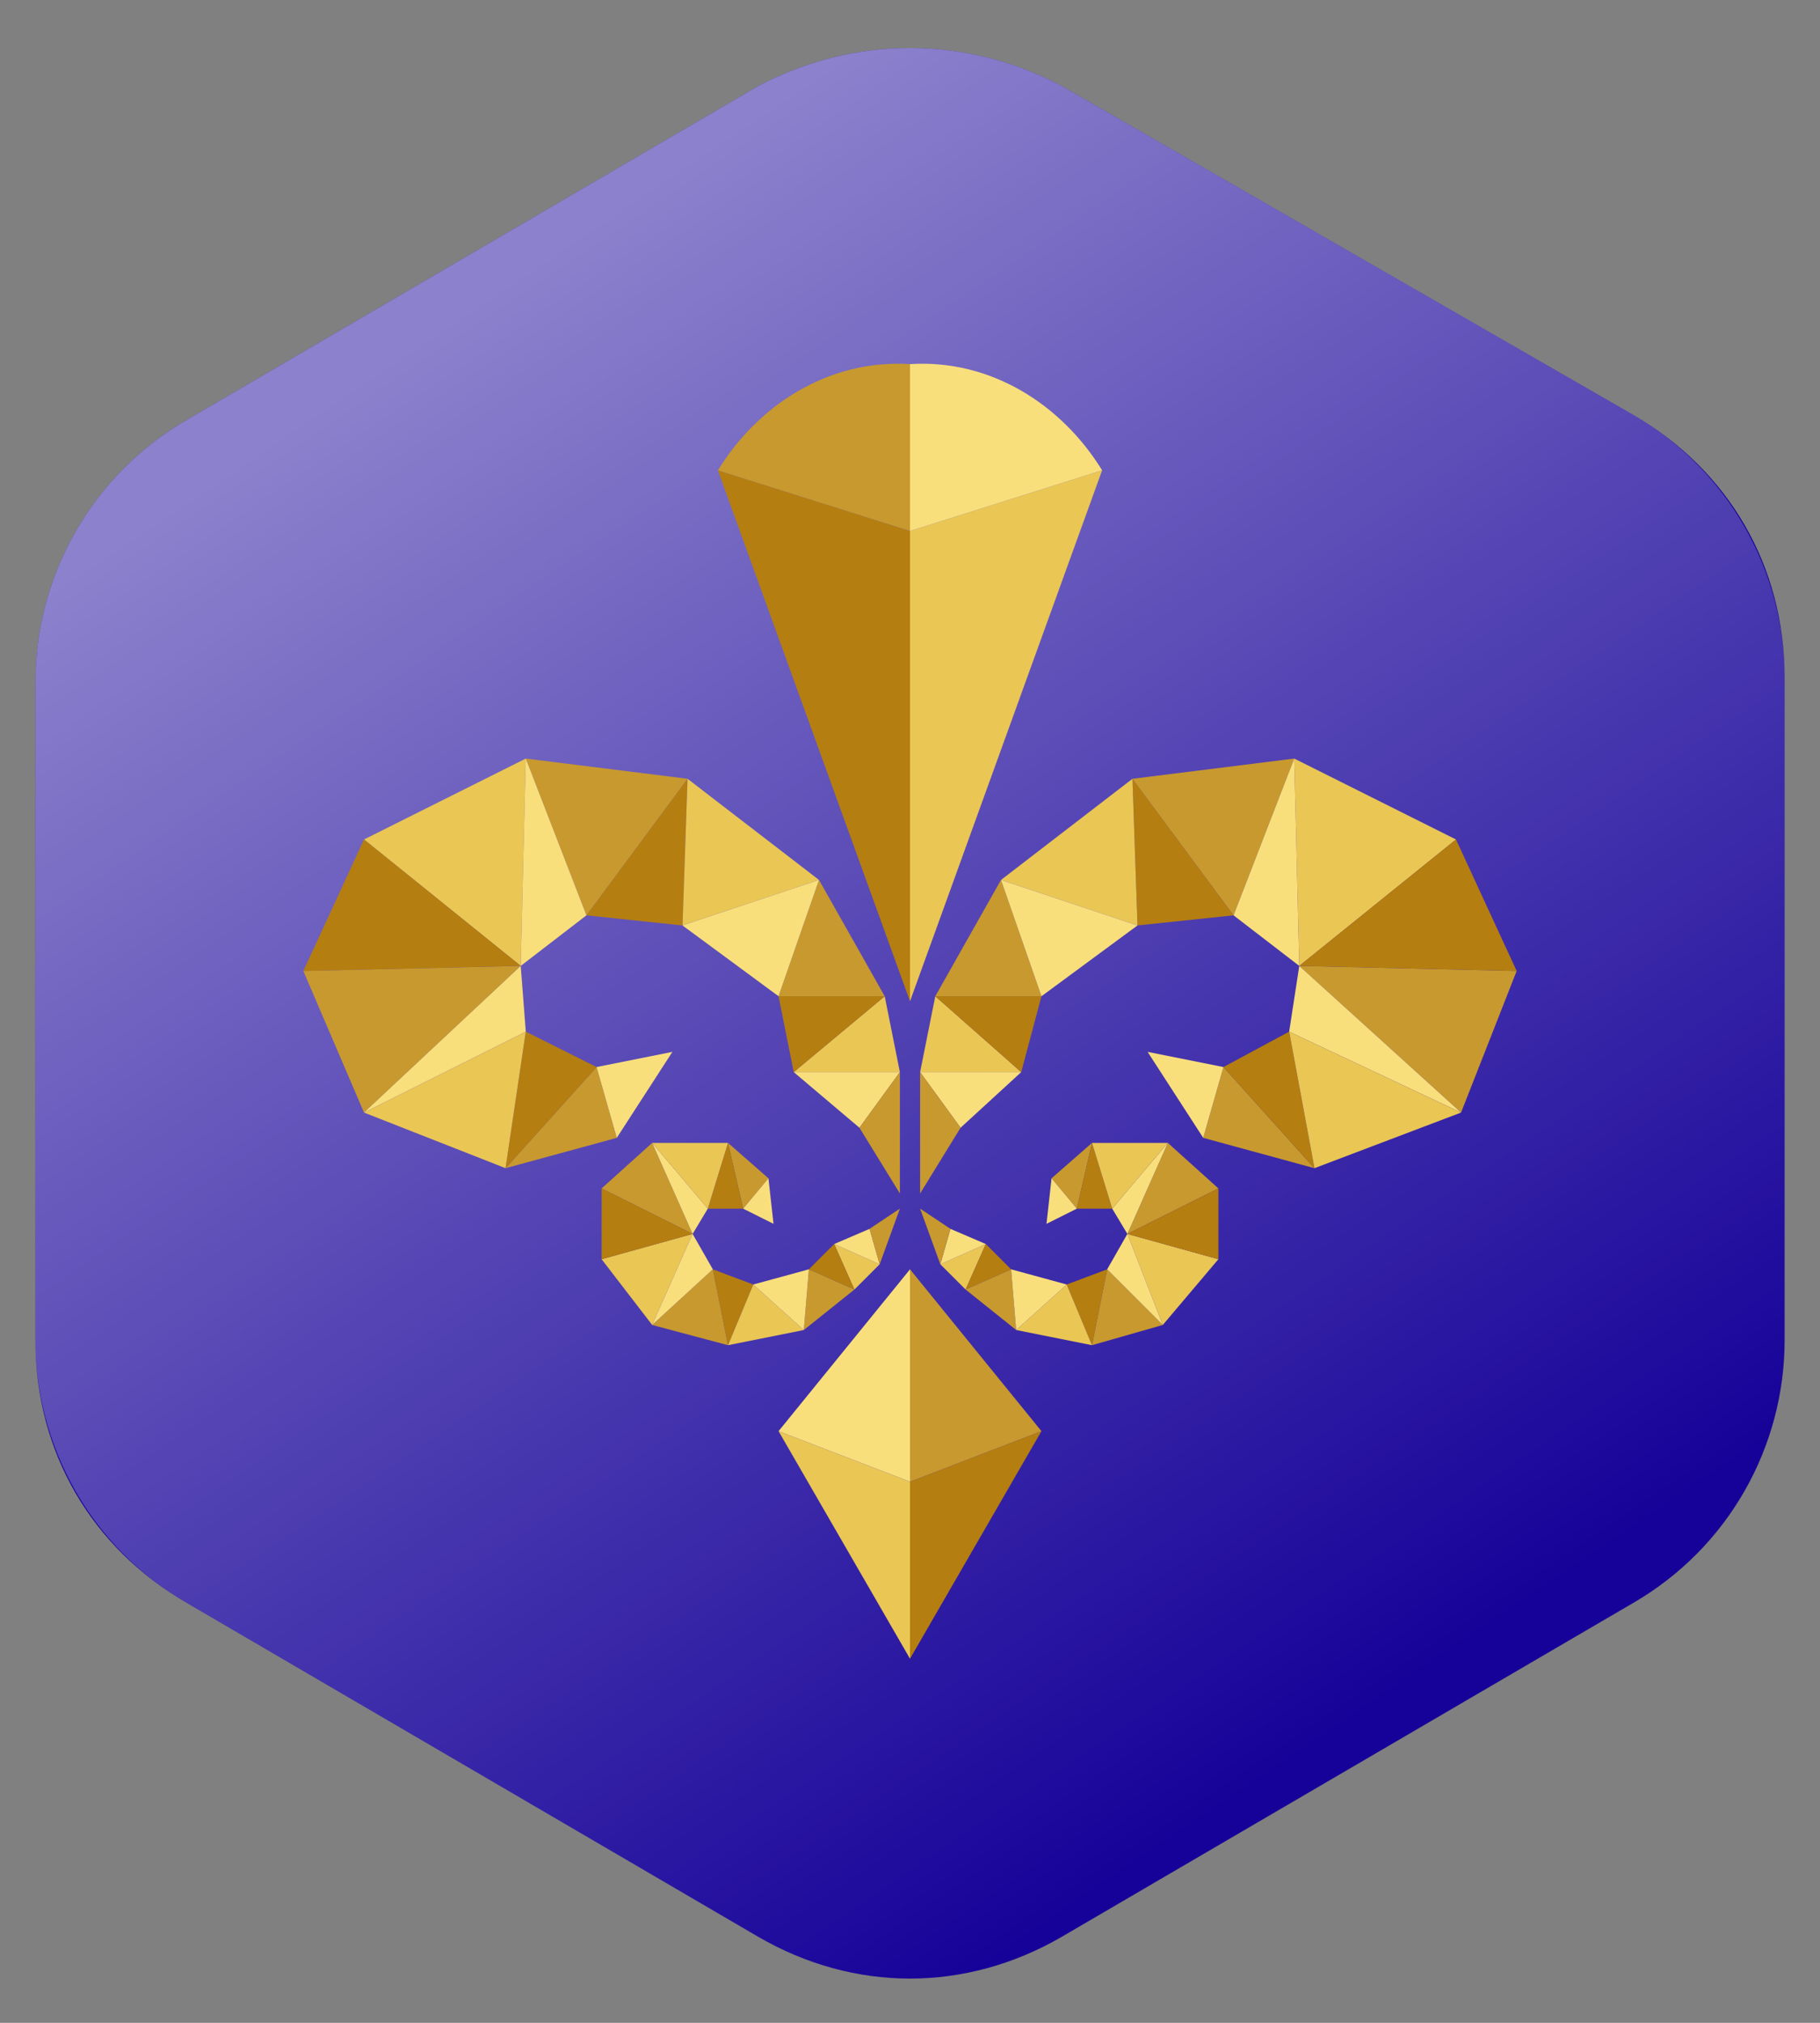 <?xml version="1.0" encoding="utf-8"?>
<!-- Generator: Adobe Illustrator 24.0.1, SVG Export Plug-In . SVG Version: 6.00 Build 0)  -->
<svg version="1.1" id="Calque_1" xmlns="http://www.w3.org/2000/svg" xmlns:xlink="http://www.w3.org/1999/xlink" x="0px" y="0px"
	 viewBox="0 0 36 40" style="enable-background:new 0 0 36 40;" xml:space="preserve">
<rect x="0" y="0" width="36" height="40" fill="#808080" stroke="none"/>
<style type="text/css">
	.st0{fill:#170299;}
	.st1{fill:url(#SVGID_1_);}
	.st2{fill:#EAC654;}
	.st3{fill:#C8992E;}
	.st4{fill:#F9DF7B;}
	.st5{fill:#B57E10;}
</style>
<title>OZTG</title>
<path class="st0" d="M21,1.7l11.3,6.5c1.9,1.1,3,3,3,5.2v13.1c0,2.1-1.1,4.1-3,5.2L21,38.3c-1.9,1.1-4.1,1.1-6,0L3.7,31.7
	c-1.9-1.1-3-3-3-5.2V13.5c0-2.1,1.1-4.1,3-5.2L15,1.7C16.9,0.7,19.1,0.7,21,1.7z"/>
<linearGradient id="SVGID_1_" gradientUnits="userSpaceOnUse" x1="8.887" y1="35.535" x2="27.24" y2="8.277" gradientTransform="matrix(1 0 0 -1 0 42)">
	<stop  offset="0" style="stop-color:#FFFFFF;stop-opacity:0.5"/>
	<stop  offset="1" style="stop-color:#FFFFFF;stop-opacity:0"/>
</linearGradient>
<path class="st1" d="M21,1.7l11.3,6.5c1.9,1.1,3,3.1,3,5.2v13.1c0,2.1-1.1,4.1-3,5.2L21,38.3c-1.9,1.1-4.1,1.1-6,0L3.7,31.7
	c-1.9-1.1-3-3.1-3-5.2V13.5c0-2.1,1.1-4.1,3-5.2L15,1.7C16.9,0.7,19.1,0.7,21,1.7z"/>
<g>
	<polygon class="st2" points="7.2,16.6 10.3,19.1 10.4,15 	"/>
	<polygon class="st3" points="7.2,22 10.3,19.1 6,19.2 	"/>
	<polygon class="st4" points="10.4,20.4 10.3,19.1 7.2,22 	"/>
	<polygon class="st5" points="6,19.2 10.3,19.1 7.2,16.6 	"/>
	<polygon class="st3" points="12.2,22.5 11.8,21.1 10,23.1 	"/>
	<polygon class="st5" points="11.8,21.1 10.4,20.4 10,23.1 	"/>
	<polygon class="st2" points="10,23.1 10.4,20.4 7.2,22 	"/>
	<polygon class="st4" points="13.3,20.8 11.8,21.1 12.2,22.5 	"/>
	<polygon class="st5" points="13.5,18.3 13.6,15.4 11.6,18.1 	"/>
	<polygon class="st2" points="16.2,17.4 13.6,15.4 13.5,18.3 	"/>
	<polygon class="st3" points="13.6,15.4 10.4,15 11.6,18.1 	"/>
	<polygon class="st2" points="17.8,21.2 17.5,19.7 15.7,21.2 	"/>
	<polygon class="st4" points="10.4,15 10.3,19.1 11.6,18.1 	"/>
	<polygon class="st5" points="15.7,21.2 17.5,19.7 15.4,19.7 	"/>
	<polygon class="st3" points="17.5,19.7 16.2,17.4 15.4,19.7 	"/>
	<polygon class="st4" points="15.4,19.7 16.2,17.4 13.5,18.3 	"/>
	<polygon class="st4" points="15.7,21.2 17,22.3 17.8,21.2 	"/>
	<polygon class="st3" points="17,22.3 17.8,23.6 17.8,21.2 	"/>
	<polygon class="st2" points="18,32.8 18,29.3 15.4,28.3 	"/>
	<polygon class="st4" points="15.4,28.3 18,29.3 18,25.1 	"/>
	<polygon class="st5" points="18,32.8 18,29.3 20.6,28.3 	"/>
	<polygon class="st3" points="20.6,28.3 18,29.3 18,25.1 	"/>
	<polygon class="st2" points="11.9,24.9 13.7,24.4 12.9,26.2 	"/>
	<polygon class="st3" points="12.9,22.6 13.7,24.4 11.9,23.5 	"/>
	<polygon class="st4" points="14,23.9 13.7,24.4 12.9,22.6 	"/>
	<polygon class="st5" points="11.9,23.5 13.7,24.4 11.9,24.9 	"/>
	<polygon class="st3" points="15.2,23.3 14.7,23.9 14.4,22.6 	"/>
	<polygon class="st5" points="14.7,23.9 14,23.9 14.4,22.6 	"/>
	<polygon class="st2" points="14.4,22.6 14,23.9 12.9,22.6 	"/>
	<polygon class="st4" points="15.3,24.2 14.7,23.9 15.2,23.3 	"/>
	<polygon class="st5" points="14.9,25.4 14.4,26.6 14.1,25.1 	"/>
	<polygon class="st2" points="15.9,26.3 14.4,26.6 14.9,25.4 	"/>
	<polygon class="st3" points="14.4,26.6 12.9,26.2 14.1,25.1 	"/>
	<polygon class="st2" points="17.4,25 16.9,25.5 16.5,24.6 	"/>
	<polygon class="st4" points="12.9,26.2 13.7,24.4 14.1,25.1 	"/>
	<polygon class="st5" points="16.5,24.6 16.9,25.5 16,25.1 	"/>
	<polygon class="st3" points="16.9,25.5 15.9,26.3 16,25.1 	"/>
	<polygon class="st4" points="16,25.1 15.9,26.3 14.9,25.4 	"/>
	<polygon class="st4" points="16.5,24.6 17.2,24.3 17.4,25 	"/>
	<polygon class="st3" points="17.2,24.3 17.8,23.9 17.4,25 	"/>
	<polygon class="st2" points="24.1,24.9 22.3,24.4 23,26.2 	"/>
	<polygon class="st3" points="23.1,22.6 22.3,24.4 24.1,23.5 	"/>
	<polygon class="st4" points="22,23.9 22.3,24.4 23.1,22.6 	"/>
	<polygon class="st5" points="24.1,23.5 22.3,24.4 24.1,24.9 	"/>
	<polygon class="st3" points="20.8,23.3 21.3,23.9 21.6,22.6 	"/>
	<polygon class="st5" points="21.3,23.9 22,23.9 21.6,22.6 	"/>
	<polygon class="st2" points="21.6,22.6 22,23.9 23.1,22.6 	"/>
	<polygon class="st4" points="20.7,24.2 21.3,23.9 20.8,23.3 	"/>
	<polygon class="st5" points="21.1,25.4 21.6,26.6 21.9,25.1 	"/>
	<polygon class="st2" points="20.1,26.3 21.6,26.6 21.1,25.4 	"/>
	<polygon class="st3" points="21.6,26.6 23,26.2 21.9,25.1 	"/>
	<polygon class="st2" points="18.6,25 19.1,25.5 19.5,24.6 	"/>
	<polygon class="st4" points="23,26.2 22.3,24.4 21.9,25.1 	"/>
	<polygon class="st5" points="19.5,24.6 19.1,25.5 20,25.1 	"/>
	<polygon class="st3" points="19.1,25.5 20.1,26.3 20,25.1 	"/>
	<polygon class="st4" points="20,25.1 20.1,26.3 21.1,25.4 	"/>
	<polygon class="st4" points="19.5,24.6 18.8,24.3 18.6,25 	"/>
	<polygon class="st3" points="18.8,24.3 18.2,23.9 18.6,25 	"/>
	<polygon class="st2" points="28.8,16.6 25.7,19.1 25.6,15 	"/>
	<polygon class="st3" points="28.9,22 25.7,19.1 30,19.2 	"/>
	<polygon class="st4" points="25.5,20.4 25.7,19.1 28.9,22 	"/>
	<polygon class="st5" points="30,19.2 25.7,19.1 28.8,16.6 	"/>
	<polygon class="st3" points="23.8,22.5 24.2,21.1 26,23.1 	"/>
	<polygon class="st5" points="24.2,21.1 25.5,20.4 26,23.1 	"/>
	<polygon class="st2" points="26,23.1 25.5,20.4 28.9,22 	"/>
	<polygon class="st4" points="22.7,20.8 24.2,21.1 23.8,22.5 	"/>
	<polygon class="st5" points="22.5,18.3 22.4,15.4 24.4,18.1 	"/>
	<polygon class="st2" points="19.8,17.4 22.4,15.4 22.5,18.3 	"/>
	<polygon class="st3" points="22.4,15.4 25.6,15 24.4,18.1 	"/>
	<polygon class="st2" points="18.2,21.2 18.5,19.7 20.2,21.2 	"/>
	<polygon class="st4" points="25.6,15 25.7,19.1 24.4,18.1 	"/>
	<polygon class="st5" points="20.2,21.2 18.5,19.7 20.6,19.7 	"/>
	<polygon class="st3" points="18.5,19.7 19.8,17.4 20.6,19.7 	"/>
	<polygon class="st4" points="20.6,19.7 19.8,17.4 22.5,18.3 	"/>
	<polygon class="st4" points="20.2,21.2 19,22.3 18.2,21.2 	"/>
	<polygon class="st3" points="19,22.3 18.2,23.6 18.2,21.2 	"/>
	<polygon class="st5" points="14.2,9.3 18,19.8 18,10.5 	"/>
	<polygon class="st2" points="21.8,9.3 18,19.8 18,10.5 	"/>
	<path class="st3" d="M14.2,9.3L14.2,9.3l3.8,1.2V7.2C16.4,7.1,15,8,14.2,9.3z"/>
	<path class="st4" d="M18,7.2v3.3l3.8-1.2l0,0C21,8,19.6,7.1,18,7.2z"/>
</g>
</svg>
